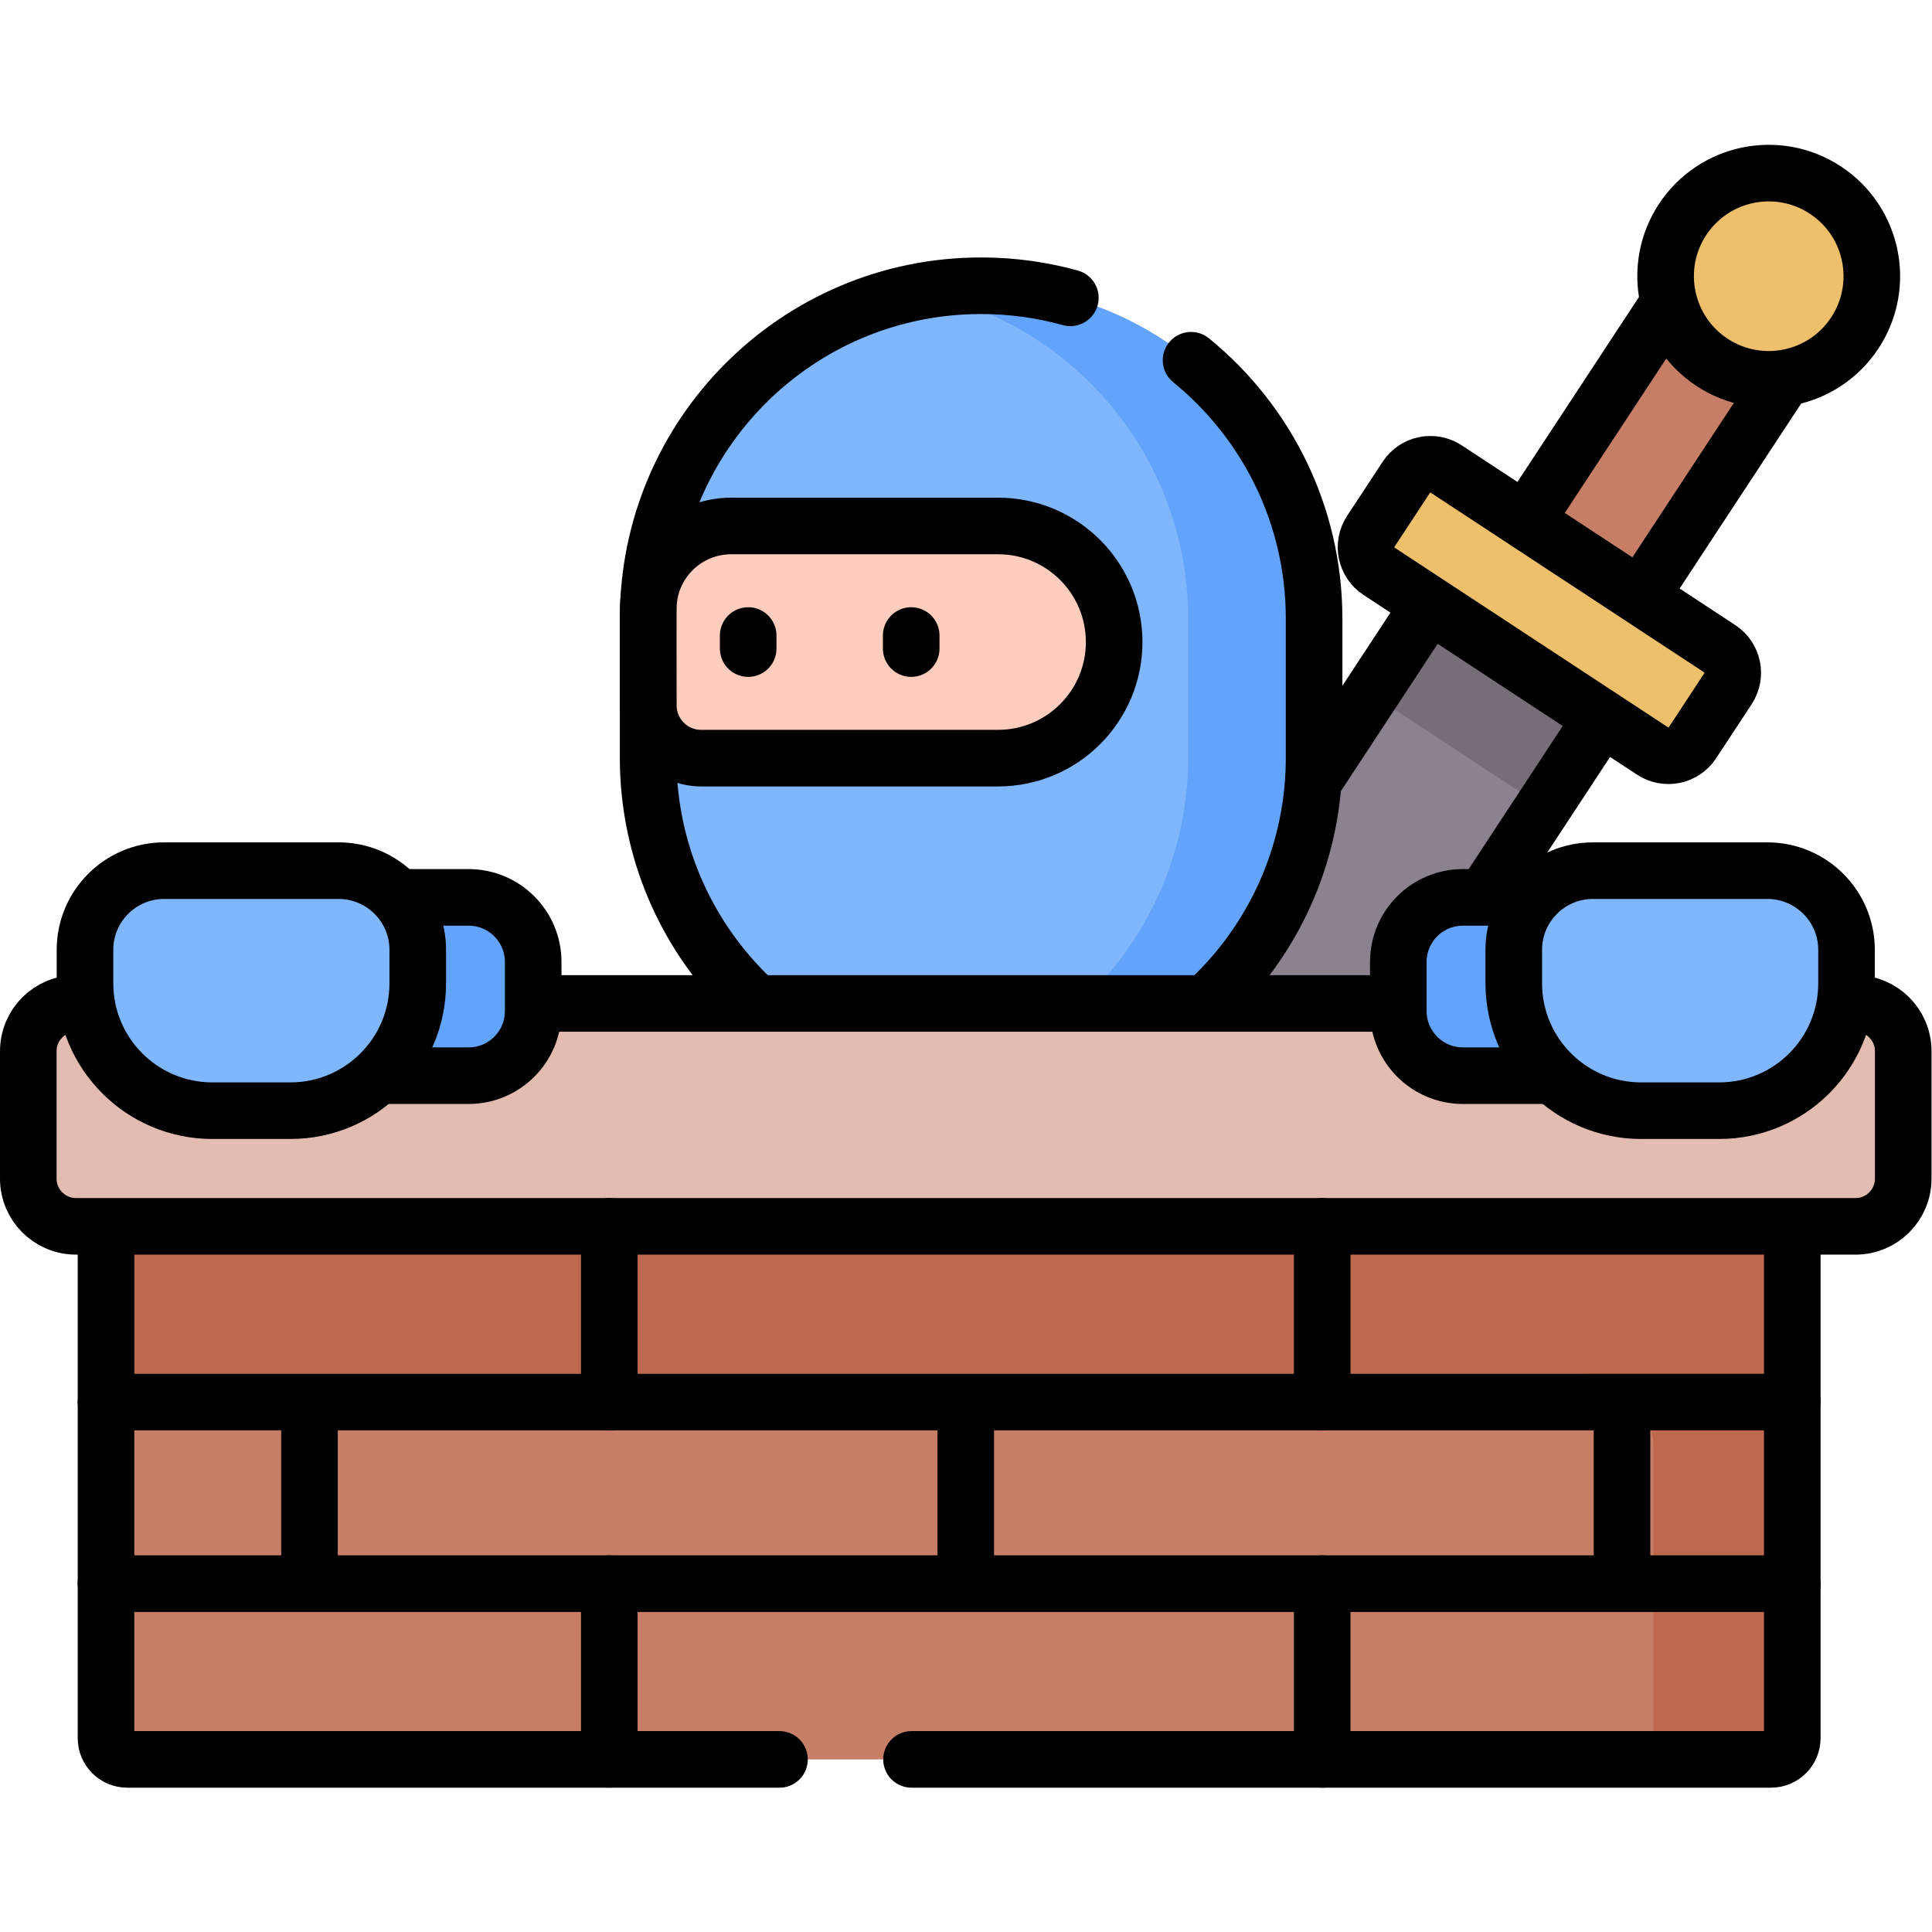 <svg xmlns="http://www.w3.org/2000/svg" version="1.1" xmlns:xlink="http://www.w3.org/1999/xlink" xmlns:svgjs="http://svgjs.com/svgjs" width="512" height="512" x="0" y="0" viewBox="0 0 682.667 682.667" style="enable-background:new 0 0 512 512" xml:space="preserve" class=""><g><defs id="defs7027"><clipPath clipPathUnits="userSpaceOnUse" id="clipPath7037"><path d="M 0,512 H 512 V 0 H 0 Z" id="path7035" fill="#000000" data-original="#000000"></path></clipPath></defs><g id="g7029" transform="matrix(1.333,0,0,-1.333,0,682.667)"><g id="g7031"><g id="g7033" clip-path="url(#clipPath7037)"><g id="g7039" transform="translate(315.909,255.919)"><path d="M 0,0 63.052,95.963 108.733,65.947 45.682,-30.016 c -1.634,-2.487 -3.942,-4.459 -6.654,-5.685 L 19.237,-44.653 C 8.738,-49.402 -3.13,-41.604 -2.938,-30.082 l 0.36,21.719 C -2.528,-5.388 -1.635,-2.487 0,0" style="fill-opacity:1;fill-rule:nonzero;stroke:none" id="path7041" fill="#8c818f" data-original="#8c818f"></path></g><g id="g7043" transform="translate(363.399,328.198)"><path d="M 0,0 45.683,-30.016 61.243,-6.332 15.562,23.684 Z" style="fill-opacity:1;fill-rule:nonzero;stroke:none" id="path7045" fill="#766d78" data-original="#766d78"></path></g><g id="g7047" transform="translate(315.909,255.919)"><path d="M 0,0 63.052,95.963 108.733,65.947 45.682,-30.016 c -1.634,-2.487 -3.942,-4.459 -6.654,-5.685 L 19.237,-44.653 C 8.738,-49.402 -3.13,-41.604 -2.938,-30.082 l 0.36,21.719 C -2.528,-5.388 -1.635,-2.487 0,0 Z" style="stroke:#000000;stroke-width:15;stroke-linecap:round;stroke-linejoin:round;stroke-miterlimit:10;stroke-dasharray:none;stroke-opacity:1" id="path7049" fill="none" stroke="#000000" stroke-width="15" stroke-linecap="round" stroke-linejoin="round" stroke-miterlimit="10" stroke-dasharray="none" stroke-opacity="" data-original="#000000"></path></g><g id="g7051" transform="translate(404.386,373.987)"><path d="M 0,0 49.97,76.053 80.425,56.042 30.455,-20.011 Z" style="fill-opacity:1;fill-rule:nonzero;stroke:none" id="path7053" fill="#c77e67" data-original="#c77e67"></path></g><g id="g7055" transform="translate(404.386,373.987)"><path d="M 0,0 49.97,76.053 80.425,56.042 30.455,-20.011 Z" style="stroke:#000000;stroke-width:15;stroke-linecap:round;stroke-linejoin:round;stroke-miterlimit:10;stroke-dasharray:none;stroke-opacity:1" id="path7057" fill="none" stroke="#000000" stroke-width="15" stroke-linecap="round" stroke-linejoin="round" stroke-miterlimit="10" stroke-dasharray="none" stroke-opacity="" data-original="#000000"></path></g><g id="g7059" transform="translate(372.784,385.616)"><path d="m 0,0 -9.427,-14.348 c -2.315,-3.523 -1.336,-8.257 2.189,-10.572 l 72.511,-47.644 c 3.525,-2.316 8.258,-1.336 10.574,2.188 l 9.426,14.347 c 2.316,3.524 1.336,8.258 -2.188,10.573 L 10.573,2.188 C 7.049,4.503 2.315,3.523 0,0" style="fill-opacity:1;fill-rule:nonzero;stroke:none" id="path7061" fill="#eec06b" data-original="#eec06b"></path></g><g id="g7063" transform="translate(372.784,385.616)"><path d="m 0,0 -9.427,-14.348 c -2.315,-3.523 -1.336,-8.257 2.189,-10.572 l 72.511,-47.644 c 3.525,-2.316 8.258,-1.336 10.574,2.188 l 9.426,14.347 c 2.316,3.524 1.336,8.258 -2.188,10.573 L 10.573,2.188 C 7.049,4.503 2.315,3.523 0,0 Z" style="stroke:#000000;stroke-width:15;stroke-linecap:round;stroke-linejoin:round;stroke-miterlimit:10;stroke-dasharray:none;stroke-opacity:1" id="path7065" fill="none" stroke="#000000" stroke-width="15" stroke-linecap="round" stroke-linejoin="round" stroke-miterlimit="10" stroke-dasharray="none" stroke-opacity="" data-original="#000000"></path></g><g id="g7067" transform="translate(453.838,416.07)"><path d="M 0,0 C -12.615,8.288 -16.122,25.234 -7.834,37.849 0.455,50.464 17.4,53.971 30.015,45.683 42.63,37.394 46.137,20.448 37.849,7.833 29.56,-4.781 12.614,-8.288 0,0" style="fill-opacity:1;fill-rule:nonzero;stroke:none" id="path7069" fill="#eec06b" data-original="#eec06b"></path></g><g id="g7071" transform="translate(453.838,416.07)"><path d="M 0,0 C -12.615,8.288 -16.122,25.234 -7.834,37.849 0.455,50.464 17.4,53.971 30.015,45.683 42.63,37.394 46.137,20.448 37.849,7.833 29.56,-4.781 12.614,-8.288 0,0 Z" style="stroke:#000000;stroke-width:15;stroke-linecap:round;stroke-linejoin:round;stroke-miterlimit:10;stroke-dasharray:none;stroke-opacity:1" id="path7073" fill="none" stroke="#000000" stroke-width="15" stroke-linecap="round" stroke-linejoin="round" stroke-miterlimit="10" stroke-dasharray="none" stroke-opacity="" data-original="#000000"></path></g><g id="g7075" transform="translate(260.068,223.029)"><path d="m 0,0 c 48.749,0 88.269,39.519 88.269,88.268 v 36.821 c 0,48.749 -39.52,88.267 -88.269,88.267 -48.749,0 -88.268,-39.518 -88.268,-88.267 V 88.268 C -88.268,39.519 -48.749,0 0,0" style="fill-opacity:1;fill-rule:nonzero;stroke:none" id="path7077" fill="#80b6fc" data-original="#80b6fc"></path></g><g id="g7079" transform="translate(260.068,436.386)"><path d="m 0,0 c -5.709,0 -11.29,-0.549 -16.698,-1.584 40.763,-7.807 71.57,-43.645 71.57,-86.684 v -36.821 c 0,-43.039 -30.807,-78.877 -71.57,-86.683 5.408,-1.036 10.989,-1.584 16.698,-1.584 48.749,0 88.269,39.518 88.269,88.267 v 36.821 C 88.269,-39.519 48.749,0 0,0" style="fill-opacity:1;fill-rule:nonzero;stroke:none" id="path7081" fill="#62a4fb" data-original="#62a4fb"></path></g><g id="g7083" transform="translate(283.726,433.18)"><path d="m 0,0 c -7.528,2.09 -15.462,3.206 -23.657,3.206 -48.749,0 -88.268,-39.519 -88.268,-88.268 v -36.821 c 0,-48.749 39.519,-88.267 88.268,-88.267 48.749,0 88.268,39.518 88.268,88.267 v 36.821 c 0,27.653 -12.715,52.334 -32.619,68.519" style="stroke:#000000;stroke-width:15;stroke-linecap:round;stroke-linejoin:round;stroke-miterlimit:10;stroke-dasharray:none;stroke-opacity:1" id="path7085" fill="none" stroke="#000000" stroke-width="15" stroke-linecap="round" stroke-linejoin="round" stroke-miterlimit="10" stroke-dasharray="none" stroke-opacity="" data-original="#000000"></path></g><g id="g7087" transform="translate(295.336,341.935)"><path d="m 0,0 c 0,-16.994 -13.776,-30.771 -30.771,-30.771 h -78.716 c -7.708,0 -13.964,6.237 -13.988,13.946 -0.033,10.47 -0.036,25.389 0.012,26.571 0.475,11.759 10.197,21.025 21.965,21.025 h 70.727 C -13.776,30.771 0,16.994 0,0" style="fill-opacity:1;fill-rule:nonzero;stroke:none" id="path7089" fill="#ffcdbe" data-original="#ffcdbe"></path></g><g id="g7091" transform="translate(295.336,341.935)"><path d="m 0,0 c 0,-16.994 -13.776,-30.771 -30.771,-30.771 h -78.716 c -7.708,0 -13.964,6.237 -13.988,13.946 -0.033,10.47 -0.036,25.389 0.012,26.571 0.475,11.759 10.197,21.025 21.965,21.025 h 70.727 C -13.776,30.771 0,16.994 0,0 Z" style="stroke:#000000;stroke-width:15;stroke-linecap:round;stroke-linejoin:round;stroke-miterlimit:10;stroke-dasharray:none;stroke-opacity:1" id="path7093" fill="none" stroke="#000000" stroke-width="15" stroke-linecap="round" stroke-linejoin="round" stroke-miterlimit="10" stroke-dasharray="none" stroke-opacity="" data-original="#000000"></path></g><g id="g7095" transform="translate(241.54,343.667)"><path d="M 0,0 V -3.463" style="stroke:#000000;stroke-width:15;stroke-linecap:round;stroke-linejoin:round;stroke-miterlimit:10;stroke-dasharray:none;stroke-opacity:1" id="path7097" fill="none" stroke="#000000" stroke-width="15" stroke-linecap="round" stroke-linejoin="round" stroke-miterlimit="10" stroke-dasharray="none" stroke-opacity="" data-original="#000000"></path></g><g id="g7099" transform="translate(198.326,343.667)"><path d="M 0,0 V -3.463" style="stroke:#000000;stroke-width:15;stroke-linecap:round;stroke-linejoin:round;stroke-miterlimit:10;stroke-dasharray:none;stroke-opacity:1" id="path7101" fill="none" stroke="#000000" stroke-width="15" stroke-linecap="round" stroke-linejoin="round" stroke-miterlimit="10" stroke-dasharray="none" stroke-opacity="" data-original="#000000"></path></g><g id="g7103" transform="translate(28.101,187.056)"><path d="m 0,0 v -135.662 c 0,-3.114 2.524,-5.639 5.639,-5.639 h 435.71 c 3.114,0 5.639,2.525 5.639,5.639 V 0 Z" style="fill-opacity:1;fill-rule:nonzero;stroke:none" id="path7105" fill="#c77e67" data-original="#c77e67"></path></g><g id="g7107" transform="translate(28.101,187.056)"><path d="m 0,0 v -38.976 h 390.325 c 10.978,0 19.878,-8.899 19.878,-19.878 v -76.808 c 0,-3.114 -2.525,-5.639 -5.639,-5.639 h 36.785 c 3.114,0 5.639,2.525 5.639,6.767 l 0,134.534 z" style="fill-opacity:1;fill-rule:nonzero;stroke:none" id="path7109" fill="#be694e" data-original="#be694e"></path></g><g id="g7111" transform="translate(241.623,45.755)"><path d="m 0,0 h 227.827 c 3.114,0 5.639,2.524 5.639,5.639 v 135.662" style="stroke:#000000;stroke-width:15;stroke-linecap:round;stroke-linejoin:round;stroke-miterlimit:10;stroke-dasharray:none;stroke-opacity:1" id="path7113" fill="none" stroke="#000000" stroke-width="15" stroke-linecap="round" stroke-linejoin="round" stroke-miterlimit="10" stroke-dasharray="none" stroke-opacity="" data-original="#000000"></path></g><g id="g7115" transform="translate(28.101,187.056)"><path d="m 0,0 v -135.662 c 0,-3.114 2.524,-5.639 5.639,-5.639 h 172.883" style="stroke:#000000;stroke-width:15;stroke-linecap:round;stroke-linejoin:round;stroke-miterlimit:10;stroke-dasharray:none;stroke-opacity:1" id="path7117" fill="none" stroke="#000000" stroke-width="15" stroke-linecap="round" stroke-linejoin="round" stroke-miterlimit="10" stroke-dasharray="none" stroke-opacity="" data-original="#000000"></path></g><g id="g7119" transform="translate(20.14,246.134)"><path d="m 0,0 h 471.719 c 6.982,0 12.641,-5.659 12.641,-12.641 v -33.797 c 0,-6.98 -5.659,-12.64 -12.641,-12.64 L 0,-59.078 c -6.981,0 -12.64,5.66 -12.64,12.64 v 33.797 C -12.64,-5.659 -6.981,0 0,0" style="fill-opacity:1;fill-rule:nonzero;stroke:none" id="path7121" fill="#e2bcb0" data-original="#e2bcb0"></path></g><g id="g7123" transform="translate(20.14,246.134)"><path d="m 0,0 h 471.719 c 6.982,0 12.641,-5.659 12.641,-12.641 v -33.797 c 0,-6.98 -5.659,-12.64 -12.641,-12.64 L 0,-59.078 c -6.981,0 -12.64,5.66 -12.64,12.64 v 33.797 C -12.64,-5.659 -6.981,0 0,0 Z" style="stroke:#000000;stroke-width:15;stroke-linecap:round;stroke-linejoin:round;stroke-miterlimit:10;stroke-dasharray:none;stroke-opacity:1" id="path7125" fill="none" stroke="#000000" stroke-width="15" stroke-linecap="round" stroke-linejoin="round" stroke-miterlimit="10" stroke-dasharray="none" stroke-opacity="" data-original="#000000"></path></g><g id="g7127" transform="translate(387.783,226.991)"><path d="M 0,0 H 30.141 V 47.263 H 0 c -9.456,0 -17.121,-7.666 -17.121,-17.122 V 17.121 C -17.121,7.665 -9.456,0 0,0" style="fill-opacity:1;fill-rule:nonzero;stroke:none" id="path7129" fill="#62a4fb" data-original="#62a4fb"></path></g><g id="g7131" transform="translate(387.783,226.991)"><path d="M 0,0 H 30.141 V 47.263 H 0 c -9.456,0 -17.121,-7.666 -17.121,-17.122 V 17.121 C -17.121,7.665 -9.456,0 0,0 Z" style="stroke:#000000;stroke-width:15;stroke-linecap:round;stroke-linejoin:round;stroke-miterlimit:10;stroke-dasharray:none;stroke-opacity:1" id="path7133" fill="none" stroke="#000000" stroke-width="15" stroke-linecap="round" stroke-linejoin="round" stroke-miterlimit="10" stroke-dasharray="none" stroke-opacity="" data-original="#000000"></path></g><g id="g7135" transform="translate(455.709,217.712)"><path d="m 0,0 h -20.683 c -18.646,0 -33.761,15.115 -33.761,33.762 v 8.873 c 0,11.594 9.398,20.992 20.991,20.992 h 46.224 c 11.593,0 20.992,-9.398 20.992,-20.992 V 33.762 C 33.763,15.115 18.646,0 0,0" style="fill-opacity:1;fill-rule:nonzero;stroke:none" id="path7137" fill="#80b6fc" data-original="#80b6fc"></path></g><g id="g7139" transform="translate(455.709,217.712)"><path d="m 0,0 h -20.683 c -18.646,0 -33.761,15.115 -33.761,33.762 v 8.873 c 0,11.594 9.398,20.992 20.991,20.992 h 46.224 c 11.593,0 20.992,-9.398 20.992,-20.992 V 33.762 C 33.763,15.115 18.646,0 0,0 Z" style="stroke:#000000;stroke-width:15;stroke-linecap:round;stroke-linejoin:round;stroke-miterlimit:10;stroke-dasharray:none;stroke-opacity:1" id="path7141" fill="none" stroke="#000000" stroke-width="15" stroke-linecap="round" stroke-linejoin="round" stroke-miterlimit="10" stroke-dasharray="none" stroke-opacity="" data-original="#000000"></path></g><g id="g7143" transform="translate(124.217,226.991)"><path d="M 0,0 H -30.142 V 47.263 H 0 c 9.456,0 17.121,-7.666 17.121,-17.122 V 17.121 C 17.121,7.665 9.456,0 0,0" style="fill-opacity:1;fill-rule:nonzero;stroke:none" id="path7145" fill="#62a4fb" data-original="#62a4fb"></path></g><g id="g7147" transform="translate(124.217,226.991)"><path d="M 0,0 H -30.142 V 47.263 H 0 c 9.456,0 17.121,-7.666 17.121,-17.122 V 17.121 C 17.121,7.665 9.456,0 0,0 Z" style="stroke:#000000;stroke-width:15;stroke-linecap:round;stroke-linejoin:round;stroke-miterlimit:10;stroke-dasharray:none;stroke-opacity:1" id="path7149" fill="none" stroke="#000000" stroke-width="15" stroke-linecap="round" stroke-linejoin="round" stroke-miterlimit="10" stroke-dasharray="none" stroke-opacity="" data-original="#000000"></path></g><g id="g7151" transform="translate(56.291,217.712)"><path d="m 0,0 h 20.682 c 18.647,0 33.763,15.115 33.763,33.762 v 8.873 c 0,11.594 -9.399,20.992 -20.992,20.992 h -46.224 c -11.593,0 -20.992,-9.398 -20.992,-20.992 V 33.762 C -33.763,15.115 -18.646,0 0,0" style="fill-opacity:1;fill-rule:nonzero;stroke:none" id="path7153" fill="#80b6fc" data-original="#80b6fc"></path></g><g id="g7155" transform="translate(56.291,217.712)"><path d="m 0,0 h 20.682 c 18.647,0 33.763,15.115 33.763,33.762 v 8.873 c 0,11.594 -9.399,20.992 -20.992,20.992 h -46.224 c -11.593,0 -20.992,-9.398 -20.992,-20.992 V 33.762 C -33.763,15.115 -18.646,0 0,0 Z" style="stroke:#000000;stroke-width:15;stroke-linecap:round;stroke-linejoin:round;stroke-miterlimit:10;stroke-dasharray:none;stroke-opacity:1" id="path7157" fill="none" stroke="#000000" stroke-width="15" stroke-linecap="round" stroke-linejoin="round" stroke-miterlimit="10" stroke-dasharray="none" stroke-opacity="" data-original="#000000"></path></g><g id="g7159" transform="translate(475.089,92.338)"><path d="M 0,0 H -446.988" style="stroke:#000000;stroke-width:15;stroke-linecap:round;stroke-linejoin:round;stroke-miterlimit:10;stroke-dasharray:none;stroke-opacity:1" id="path7161" fill="none" stroke="#000000" stroke-width="15" stroke-linecap="round" stroke-linejoin="round" stroke-miterlimit="10" stroke-dasharray="none" stroke-opacity="" data-original="#000000"></path></g><g id="g7163" transform="translate(475.089,140.474)"><path d="M 0,0 H -446.988" style="stroke:#000000;stroke-width:15;stroke-linecap:round;stroke-linejoin:round;stroke-miterlimit:10;stroke-dasharray:none;stroke-opacity:1" id="path7165" fill="none" stroke="#000000" stroke-width="15" stroke-linecap="round" stroke-linejoin="round" stroke-miterlimit="10" stroke-dasharray="none" stroke-opacity="" data-original="#000000"></path></g><g id="g7167" transform="translate(350.486,140.474)"><path d="M 0,0 V 46.582" style="stroke:#000000;stroke-width:15;stroke-linecap:round;stroke-linejoin:round;stroke-miterlimit:10;stroke-dasharray:none;stroke-opacity:1" id="path7169" fill="none" stroke="#000000" stroke-width="15" stroke-linecap="round" stroke-linejoin="round" stroke-miterlimit="10" stroke-dasharray="none" stroke-opacity="" data-original="#000000"></path></g><g id="g7171" transform="translate(350.486,92.338)"><path d="M 0,0 V -46.583" style="stroke:#000000;stroke-width:15;stroke-linecap:round;stroke-linejoin:round;stroke-miterlimit:10;stroke-dasharray:none;stroke-opacity:1" id="path7173" fill="none" stroke="#000000" stroke-width="15" stroke-linecap="round" stroke-linejoin="round" stroke-miterlimit="10" stroke-dasharray="none" stroke-opacity="" data-original="#000000"></path></g><g id="g7175" transform="translate(161.513,140.474)"><path d="M 0,0 V 46.582" style="stroke:#000000;stroke-width:15;stroke-linecap:round;stroke-linejoin:round;stroke-miterlimit:10;stroke-dasharray:none;stroke-opacity:1" id="path7177" fill="none" stroke="#000000" stroke-width="15" stroke-linecap="round" stroke-linejoin="round" stroke-miterlimit="10" stroke-dasharray="none" stroke-opacity="" data-original="#000000"></path></g><g id="g7179" transform="translate(429.963,93.114)"><path d="M 0,0 V 46.582" style="stroke:#000000;stroke-width:15;stroke-linecap:round;stroke-linejoin:round;stroke-miterlimit:10;stroke-dasharray:none;stroke-opacity:1" id="path7181" fill="none" stroke="#000000" stroke-width="15" stroke-linecap="round" stroke-linejoin="round" stroke-miterlimit="10" stroke-dasharray="none" stroke-opacity="" data-original="#000000"></path></g><g id="g7183" transform="translate(82.037,93.114)"><path d="M 0,0 V 46.582" style="stroke:#000000;stroke-width:15;stroke-linecap:round;stroke-linejoin:round;stroke-miterlimit:10;stroke-dasharray:none;stroke-opacity:1" id="path7185" fill="none" stroke="#000000" stroke-width="15" stroke-linecap="round" stroke-linejoin="round" stroke-miterlimit="10" stroke-dasharray="none" stroke-opacity="" data-original="#000000"></path></g><g id="g7187" transform="translate(256,93.114)"><path d="M 0,0 V 46.582" style="stroke:#000000;stroke-width:15;stroke-linecap:round;stroke-linejoin:round;stroke-miterlimit:10;stroke-dasharray:none;stroke-opacity:1" id="path7189" fill="none" stroke="#000000" stroke-width="15" stroke-linecap="round" stroke-linejoin="round" stroke-miterlimit="10" stroke-dasharray="none" stroke-opacity="" data-original="#000000"></path></g><g id="g7191" transform="translate(161.513,92.338)"><path d="M 0,0 V -46.583" style="stroke:#000000;stroke-width:15;stroke-linecap:round;stroke-linejoin:round;stroke-miterlimit:10;stroke-dasharray:none;stroke-opacity:1" id="path7193" fill="none" stroke="#000000" stroke-width="15" stroke-linecap="round" stroke-linejoin="round" stroke-miterlimit="10" stroke-dasharray="none" stroke-opacity="" data-original="#000000"></path></g></g></g></g></g></svg>
